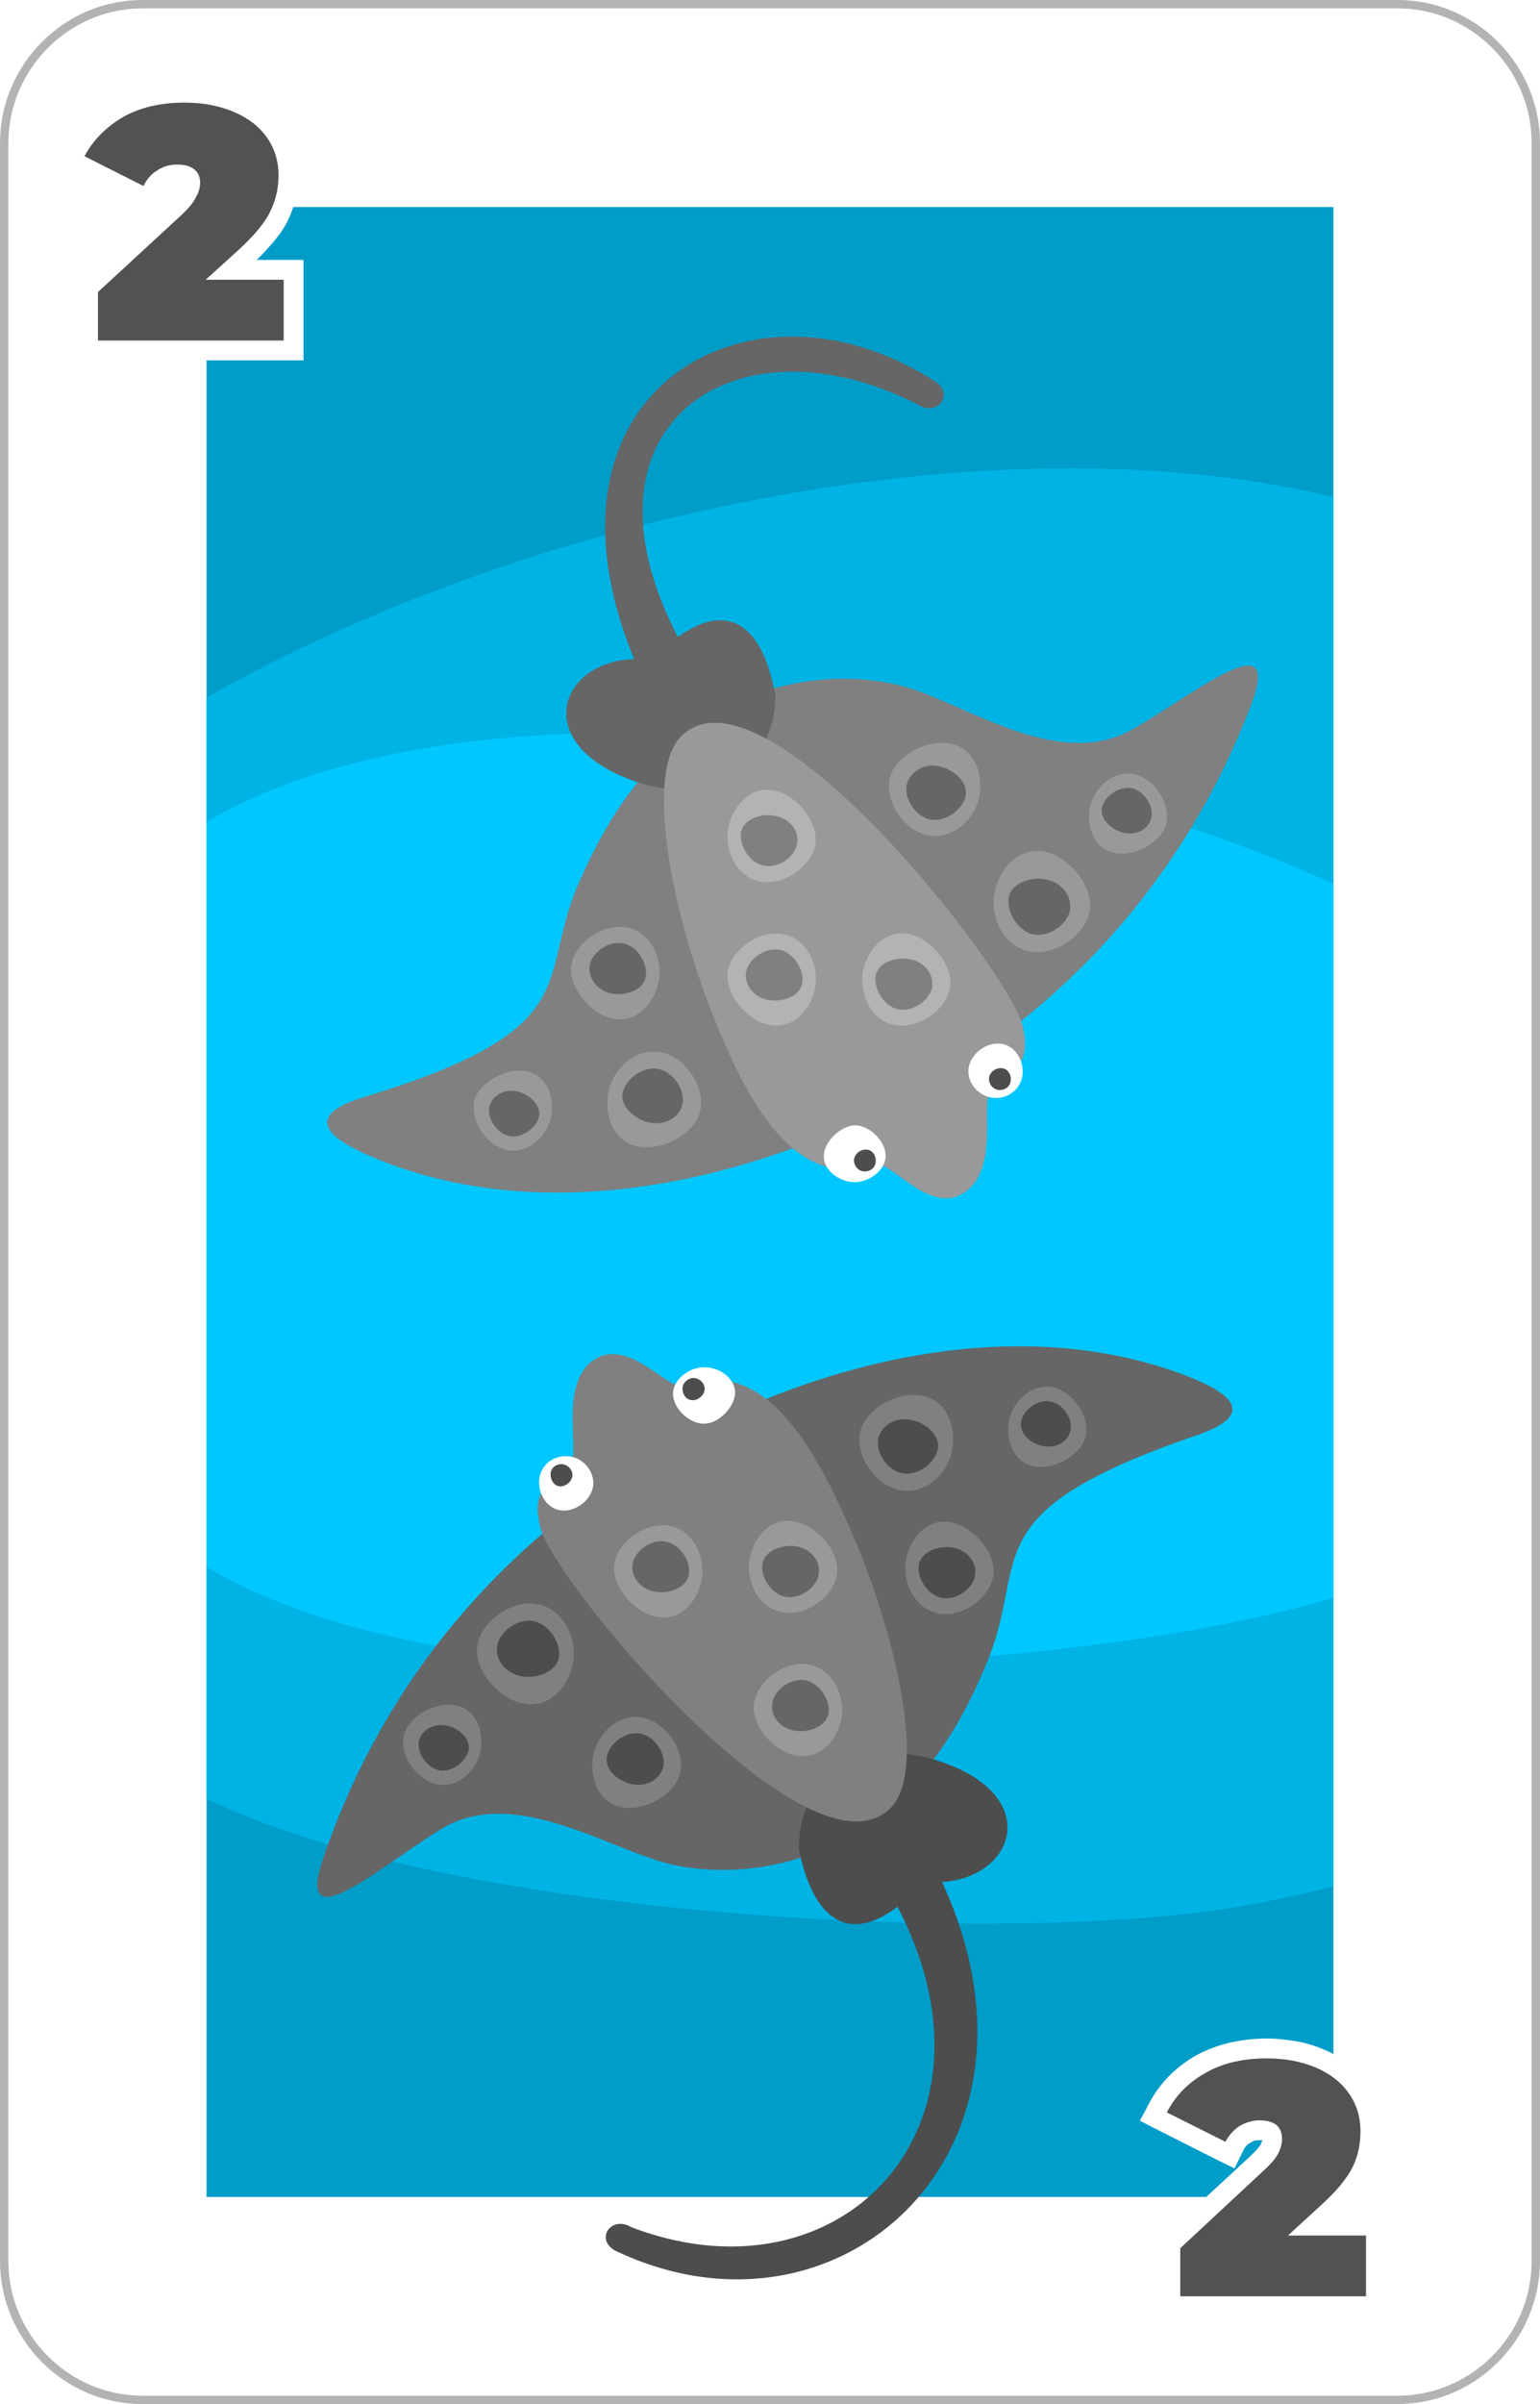 <svg width="182" height="284" viewBox="0 0 182 284" fill="none" xmlns="http://www.w3.org/2000/svg">
<path d="M165.177 0.5H16.823C7.837 0.5 0.5 7.906 0.5 16.907V267.094C0.5 276.094 7.837 283.5 16.823 283.5H165.177C174.163 283.5 181.5 276.094 181.5 267.094V16.907C181.5 7.906 174.163 0.5 165.177 0.5Z" stroke="black" stroke-opacity="0.3"/>
<path fill-rule="evenodd" clip-rule="evenodd" d="M24.401 24.461H157.599V259.539H24.401V24.461Z" fill="#009DC9"/>
<path fill-rule="evenodd" clip-rule="evenodd" d="M24.401 82.409C61.608 61.201 116.975 49.001 157.599 58.714V222.846C153.902 223.785 150.017 224.629 145.805 225.333C119.456 229.744 54.12 226.928 24.401 212.477V82.409Z" fill="#00B3E5"/>
<path fill-rule="evenodd" clip-rule="evenodd" d="M157.599 104.416C118.894 86.773 55.992 78.562 24.401 97.096V185.074C32.825 190.142 44.76 193.895 61.608 195.96C83.371 198.635 131.062 196.711 157.599 188.734V104.416Z" fill="#00C7FF"/>
<path fill-rule="evenodd" clip-rule="evenodd" d="M147.864 83.254C151.608 73.353 141.546 81.752 133.824 86.163C124.838 91.278 113.605 82.691 106.257 80.955C97.88 78.937 88.379 80.955 81.546 86.351C75.462 91.137 71.811 96.674 68.582 103.899C63.2 115.771 69.986 121.401 42.981 129.613C34.229 132.287 40.969 135.431 44.385 136.839C64.51 145.191 89.081 139.654 108.083 129.05C125.025 119.618 139.721 104.603 147.864 83.254Z" fill="#808080"/>
<path d="M82.856 79.969C83.371 81.002 80.704 82.597 79.674 83.113C78.644 83.629 77.427 83.207 76.913 82.175C59.502 47.499 87.817 30.279 110.563 45.106C112.81 46.608 110.75 49.282 108.457 47.781C85.758 36.191 64.604 51.722 82.856 79.969Z" fill="#666666"/>
<path fill-rule="evenodd" clip-rule="evenodd" d="M91.655 82.269C89.924 72.274 84.495 70.257 77.006 77.999C66.57 76.544 61.374 87.946 75.743 92.544C82.248 94.609 91.421 91.981 91.655 82.269Z" fill="#666666"/>
<path fill-rule="evenodd" clip-rule="evenodd" d="M80.563 86.914C90.345 77.436 119.596 114.926 120.906 121.401C121.608 124.873 120.86 125.906 116.975 129.284C115.945 130.223 118.098 138.152 113.98 140.874C109.861 143.642 105.321 137.073 103.543 137.636C94.089 140.639 88.566 130.786 84.261 119.947C79.112 106.949 76.257 91.043 80.563 86.914Z" fill="#999999"/>
<path fill-rule="evenodd" clip-rule="evenodd" d="M117.63 129.706C115.852 129.659 114.401 128.158 114.448 126.469C114.495 124.78 116.226 123.231 118.005 123.278C119.783 123.325 120.906 125.014 120.86 126.703C120.813 128.393 119.409 129.753 117.63 129.706Z" fill="white"/>
<path fill-rule="evenodd" clip-rule="evenodd" d="M118.145 128.768C117.443 128.768 116.881 128.158 116.881 127.454C116.881 126.75 117.583 126.14 118.332 126.187C119.034 126.187 119.502 126.891 119.456 127.548C119.456 128.252 118.894 128.768 118.145 128.768Z" fill="#4D4D4D"/>
<path fill-rule="evenodd" clip-rule="evenodd" d="M100.922 139.654C99.144 139.607 97.318 138.246 97.365 136.557C97.365 134.868 99.378 132.944 101.109 132.944C102.888 132.991 104.713 134.915 104.666 136.604C104.619 138.293 102.654 139.701 100.922 139.654Z" fill="white"/>
<path fill-rule="evenodd" clip-rule="evenodd" d="M102.186 138.387C101.484 138.387 100.922 137.777 100.922 137.073C100.922 136.416 101.624 135.759 102.373 135.806C103.075 135.806 103.543 136.51 103.496 137.167C103.496 137.871 102.934 138.387 102.186 138.387Z" fill="#4D4D4D"/>
<path fill-rule="evenodd" clip-rule="evenodd" d="M131.718 100.756C129.19 100.239 128.395 97.565 128.816 95.36C129.284 93.107 131.53 90.949 134.011 91.465C136.491 91.981 138.317 94.984 137.849 97.19C137.427 99.395 134.198 101.272 131.718 100.756Z" fill="#808080"/>
<path fill-rule="evenodd" clip-rule="evenodd" d="M132.888 98.409C131.39 98.081 129.986 96.767 130.22 95.453C130.501 94.093 132.232 92.826 133.73 93.107C135.228 93.436 136.351 95.219 136.07 96.532C135.836 97.893 134.385 98.691 132.888 98.409Z" fill="#333333"/>
<path fill-rule="evenodd" clip-rule="evenodd" d="M112.295 87.993C115.15 88.556 116.086 91.606 115.571 94.14C115.056 96.674 112.529 99.113 109.674 98.55C106.819 97.94 104.76 94.562 105.275 92.028C105.789 89.541 109.44 87.43 112.295 87.993Z" fill="#999999" stroke="#999999" stroke-width="0.288"/>
<path fill-rule="evenodd" clip-rule="evenodd" d="M110.938 90.668C112.669 90.996 114.261 92.497 113.98 93.999C113.652 95.547 111.686 97.002 109.955 96.674C108.27 96.298 107.006 94.281 107.287 92.779C107.615 91.278 109.253 90.292 110.938 90.668Z" fill="#666666" stroke="#666666" stroke-width="0.288"/>
<path fill-rule="evenodd" clip-rule="evenodd" d="M123.481 100.615C120.345 100.005 118.098 102.633 117.537 105.401C116.975 108.169 118.473 111.735 121.608 112.392C124.697 113.002 128.208 110.468 128.769 107.7C129.331 104.932 126.569 101.272 123.481 100.615Z" fill="#999999"/>
<path fill-rule="evenodd" clip-rule="evenodd" d="M123.668 103.899C121.796 103.524 119.549 104.322 119.222 105.964C118.894 107.653 120.251 109.952 122.076 110.375C123.949 110.75 126.101 109.249 126.429 107.606C126.757 105.917 125.54 104.275 123.668 103.899Z" fill="#666666"/>
<path fill-rule="evenodd" clip-rule="evenodd" d="M62.217 126.563C64.744 127.079 65.54 129.753 65.119 132.006C64.651 134.211 62.404 136.369 59.924 135.853C57.443 135.337 55.618 132.381 56.039 130.129C56.507 127.923 59.736 126.093 62.217 126.563Z" fill="#999999"/>
<path fill-rule="evenodd" clip-rule="evenodd" d="M61.047 128.909C62.544 129.237 63.949 130.551 63.715 131.865C63.434 133.225 61.702 134.492 60.204 134.211C58.707 133.882 57.584 132.146 57.818 130.786C58.098 129.472 59.549 128.627 61.047 128.909Z" fill="#666666"/>
<path fill-rule="evenodd" clip-rule="evenodd" d="M75.368 135.431C72.373 134.821 71.39 131.63 71.905 128.956C72.466 126.281 75.134 123.7 78.129 124.31C81.125 124.92 83.325 128.486 82.763 131.161C82.248 133.836 78.364 136.041 75.368 135.431Z" fill="#999999"/>
<path fill-rule="evenodd" clip-rule="evenodd" d="M76.772 132.616C74.994 132.24 73.262 130.692 73.59 129.096C73.917 127.454 76.023 125.906 77.802 126.281C79.627 126.657 80.984 128.768 80.657 130.41C80.329 132.006 78.597 132.991 76.772 132.616Z" fill="#666666"/>
<path fill-rule="evenodd" clip-rule="evenodd" d="M72.42 120.322C75.275 120.932 77.334 118.492 77.849 115.958C78.364 113.424 77.006 110.187 74.151 109.577C71.296 109.014 68.067 111.313 67.552 113.847C67.037 116.381 69.612 119.759 72.42 120.322Z" fill="#999999"/>
<path fill-rule="evenodd" clip-rule="evenodd" d="M72.232 117.366C73.964 117.694 76.023 116.944 76.304 115.442C76.632 113.941 75.368 111.782 73.683 111.454C71.998 111.078 70.033 112.439 69.705 113.988C69.424 115.489 70.548 116.991 72.232 117.366Z" fill="#666666"/>
<path fill-rule="evenodd" clip-rule="evenodd" d="M90.906 121.073C93.761 121.683 95.821 119.243 96.335 116.709C96.85 114.175 95.446 110.938 92.638 110.375C89.783 109.765 86.554 112.111 86.039 114.598C85.524 117.131 88.052 120.51 90.906 121.073Z" fill="#B3B3B3"/>
<path fill-rule="evenodd" clip-rule="evenodd" d="M90.719 118.117C92.404 118.445 94.51 117.741 94.791 116.193C95.119 114.692 93.855 112.58 92.17 112.205C90.438 111.876 88.519 113.237 88.192 114.738C87.864 116.24 89.034 117.788 90.719 118.117Z" fill="#808080"/>
<path fill-rule="evenodd" clip-rule="evenodd" d="M107.381 110.328C104.573 109.765 102.513 112.205 101.998 114.691C101.484 117.225 102.841 120.51 105.696 121.073C108.551 121.636 111.733 119.337 112.248 116.803C112.763 114.269 110.236 110.938 107.381 110.328Z" fill="#B3B3B3"/>
<path fill-rule="evenodd" clip-rule="evenodd" d="M107.615 113.331C105.883 112.955 103.824 113.706 103.496 115.207C103.215 116.756 104.432 118.867 106.164 119.243C107.849 119.571 109.814 118.21 110.142 116.709C110.423 115.161 109.3 113.659 107.615 113.331Z" fill="#808080"/>
<path fill-rule="evenodd" clip-rule="evenodd" d="M91.468 93.389C88.66 92.826 86.601 95.219 86.086 97.753C85.571 100.286 86.928 103.524 89.783 104.134C92.591 104.697 95.821 102.398 96.335 99.864C96.85 97.33 94.323 93.952 91.468 93.389Z" fill="#B3B3B3"/>
<path fill-rule="evenodd" clip-rule="evenodd" d="M91.655 96.392C89.97 96.017 87.911 96.767 87.584 98.269C87.303 99.77 88.519 101.929 90.251 102.257C91.936 102.633 93.902 101.272 94.183 99.723C94.51 98.222 93.387 96.72 91.655 96.392Z" fill="#808080"/>
<path fill-rule="evenodd" clip-rule="evenodd" d="M131.718 100.756C129.19 100.239 128.395 97.565 128.816 95.36C129.284 93.107 131.53 90.949 134.011 91.465C136.491 91.981 138.317 94.984 137.849 97.19C137.427 99.395 134.198 101.272 131.718 100.756Z" fill="#999999"/>
<path fill-rule="evenodd" clip-rule="evenodd" d="M132.888 98.409C131.39 98.081 129.986 96.767 130.22 95.453C130.501 94.093 132.232 92.826 133.73 93.107C135.228 93.436 136.351 95.219 136.07 96.532C135.836 97.893 134.385 98.691 132.888 98.409Z" fill="#666666"/>
<path fill-rule="evenodd" clip-rule="evenodd" d="M16.866 1H165.134C173.886 1 181 8.179 181 16.907V267.094C181 275.868 173.886 283 165.134 283H16.866C8.161 283 1 275.868 1 267.094V16.907C1 8.179 8.161 1 16.866 1ZM24.401 24.461H157.599V259.539H24.401V24.461Z" fill="white"/>
<path d="M35.867 33.048V40.227V42.573H33.527H11.577H9.237V40.227V34.502V33.517L9.986 32.813L19.908 23.663V23.616C20.282 23.288 20.563 22.959 20.75 22.725C20.938 22.537 21.078 22.349 21.125 22.209C21.172 22.068 21.218 21.974 21.265 21.833V21.786C21.172 21.786 21.078 21.786 20.984 21.786C20.75 21.786 20.563 21.786 20.376 21.833C20.189 21.88 20.002 21.974 19.814 22.068C19.674 22.162 19.534 22.302 19.393 22.443C19.253 22.584 19.159 22.772 19.066 23.006L18.036 25.118L15.883 24.039L8.956 20.566L6.803 19.487L7.927 17.376C8.535 16.203 9.331 15.123 10.22 14.185C11.156 13.293 12.232 12.496 13.402 11.792C14.619 11.088 15.93 10.619 17.334 10.244C18.738 9.962 20.236 9.774 21.827 9.774C23.044 9.774 24.214 9.868 25.337 10.103C26.46 10.29 27.49 10.619 28.473 11.041C29.502 11.463 30.438 11.98 31.234 12.637C32.076 13.247 32.779 13.997 33.387 14.842C33.995 15.687 34.463 16.625 34.791 17.61C35.119 18.596 35.259 19.628 35.259 20.707C35.259 22.584 34.838 24.32 34.042 26.009C33.668 26.807 33.059 27.698 32.31 28.59C31.749 29.247 31.094 29.951 30.345 30.701H33.527H35.867V33.048ZM31.187 37.88V35.394H24.307H18.27L22.716 31.311L26.647 27.745V27.698C27.49 26.948 28.192 26.244 28.753 25.587C29.221 24.977 29.596 24.461 29.83 23.945C30.345 22.959 30.579 21.88 30.579 20.707C30.579 20.097 30.485 19.534 30.345 19.018C30.158 18.502 29.924 17.986 29.596 17.563C29.268 17.094 28.847 16.672 28.379 16.297C27.911 15.921 27.349 15.593 26.694 15.358C25.992 15.03 25.29 14.842 24.494 14.701C23.699 14.56 22.81 14.466 21.827 14.466C20.563 14.466 19.44 14.607 18.41 14.842C17.381 15.076 16.491 15.405 15.696 15.874C14.9 16.297 14.198 16.86 13.59 17.47L13.449 17.61L16.257 19.018C16.585 18.643 17.006 18.361 17.427 18.079C17.989 17.751 18.551 17.516 19.112 17.329C19.721 17.141 20.376 17.094 20.984 17.094C21.64 17.094 22.201 17.141 22.763 17.329C23.418 17.47 23.98 17.798 24.448 18.173C24.962 18.596 25.337 19.112 25.618 19.722V19.769C25.852 20.332 25.992 20.942 25.992 21.599C25.992 22.068 25.899 22.537 25.805 23.006C25.665 23.429 25.524 23.851 25.29 24.32C25.056 24.742 24.775 25.212 24.354 25.728C23.98 26.15 23.558 26.572 23.09 27.042H23.044L13.917 35.534V37.88H31.187Z" fill="white"/>
<path d="M33.527 33.047V40.227H11.577V34.502L21.499 25.352C22.342 24.555 22.903 23.851 23.184 23.241C23.512 22.678 23.652 22.115 23.652 21.599C23.652 20.895 23.418 20.379 22.95 20.003C22.482 19.628 21.827 19.44 20.984 19.44C20.142 19.44 19.346 19.628 18.644 20.097C17.895 20.519 17.334 21.176 16.959 21.974L9.986 18.455C11.016 16.531 12.56 14.983 14.572 13.81C16.585 12.684 18.972 12.12 21.827 12.12C23.98 12.12 25.899 12.496 27.583 13.2C29.268 13.903 30.579 14.889 31.515 16.203C32.451 17.516 32.919 19.018 32.919 20.707C32.919 22.209 32.591 23.663 31.936 24.977C31.328 26.291 30.064 27.792 28.239 29.482L24.307 33.047H33.527Z" fill="#525252"/>
<path d="M163.777 264.09V271.269V273.616H161.437H139.487H137.147V271.269V265.592V264.56L137.895 263.856L147.771 254.706C148.145 254.331 148.473 254.049 148.66 253.768C148.847 253.58 148.941 253.392 149.034 253.298H148.988C149.081 253.158 149.128 253.017 149.175 252.876V252.829C149.081 252.829 148.988 252.829 148.847 252.829C148.66 252.829 148.473 252.829 148.285 252.876C148.098 252.97 147.911 253.017 147.724 253.158C147.583 253.251 147.396 253.345 147.303 253.486C147.162 253.627 147.022 253.815 146.928 254.049L145.899 256.161L143.793 255.128L136.819 251.609L134.713 250.53L135.836 248.419C136.445 247.245 137.24 246.213 138.129 245.275C139.066 244.336 140.095 243.539 141.312 242.835C142.529 242.178 143.839 241.662 145.243 241.333C146.647 241.005 148.145 240.817 149.736 240.817C150.906 240.817 152.076 240.958 153.2 241.146C154.323 241.333 155.399 241.662 156.382 242.084C157.412 242.506 158.348 243.069 159.144 243.679C159.986 244.289 160.688 245.04 161.296 245.885C161.905 246.776 162.373 247.668 162.7 248.653C162.981 249.638 163.122 250.671 163.122 251.75C163.122 253.627 162.747 255.41 161.952 257.052C161.53 257.85 160.969 258.741 160.22 259.633C159.658 260.337 159.003 261.04 158.254 261.744H161.437H163.777V264.09ZM159.097 268.923V266.437H152.217H146.133L150.626 262.354L154.557 258.788C155.399 258.037 156.101 257.287 156.663 256.63C157.131 256.067 157.505 255.504 157.739 255.035C158.207 254.002 158.441 252.923 158.441 251.75C158.441 251.14 158.395 250.577 158.207 250.061C158.067 249.545 157.833 249.075 157.505 248.606C157.178 248.137 156.757 247.762 156.289 247.386C155.774 247.011 155.212 246.682 154.557 246.401C153.902 246.119 153.153 245.885 152.357 245.744C151.562 245.603 150.719 245.509 149.736 245.509C148.473 245.509 147.349 245.65 146.32 245.885C145.29 246.119 144.401 246.448 143.605 246.917C142.81 247.386 142.061 247.902 141.452 248.559L141.359 248.653L144.12 250.061C144.495 249.732 144.869 249.404 145.337 249.169C145.852 248.794 146.46 248.559 147.022 248.372C147.63 248.231 148.239 248.137 148.847 248.137C149.502 248.137 150.111 248.231 150.626 248.372C151.281 248.559 151.842 248.841 152.357 249.263C152.872 249.685 153.246 250.202 153.527 250.812H153.481C153.761 251.375 153.855 251.985 153.855 252.641C153.855 253.111 153.808 253.58 153.668 254.049C153.574 254.471 153.434 254.941 153.2 255.363C152.966 255.832 152.638 256.301 152.264 256.771C151.889 257.193 151.468 257.662 151 258.084L150.953 258.131L141.827 266.577V268.923H159.097Z" fill="white"/>
<path d="M161.437 264.091V271.27H139.487V265.592L149.362 256.395C150.251 255.598 150.813 254.894 151.094 254.331C151.374 253.768 151.515 253.205 151.515 252.642C151.515 251.938 151.281 251.422 150.86 251.046C150.392 250.671 149.736 250.483 148.847 250.483C148.051 250.483 147.256 250.718 146.507 251.14C145.805 251.609 145.243 252.219 144.822 253.017L137.895 249.545C138.925 247.574 140.423 246.026 142.435 244.9C144.448 243.727 146.881 243.163 149.736 243.163C151.889 243.163 153.808 243.539 155.493 244.243C157.131 244.946 158.442 245.932 159.378 247.246C160.314 248.559 160.782 250.061 160.782 251.75C160.782 253.299 160.501 254.706 159.846 256.02C159.19 257.334 157.973 258.835 156.101 260.525L152.217 264.091H161.437Z" fill="#525252"/>
<path fill-rule="evenodd" clip-rule="evenodd" d="M38.208 219.468C34.791 229.509 44.573 220.735 52.108 216.09C60.906 210.694 72.466 218.858 79.814 220.359C88.285 222.049 97.74 219.749 104.385 214.119C110.282 209.098 113.746 203.468 116.741 196.148C121.655 184.042 114.729 178.693 141.452 169.543C150.111 166.587 143.231 163.678 139.768 162.364C119.362 154.763 95.025 161.097 76.351 172.358C59.783 182.353 45.602 197.837 38.208 219.468Z" fill="#666666"/>
<path d="M103.262 220.547C102.7 219.515 105.368 217.825 106.351 217.262C107.334 216.746 108.598 217.122 109.159 218.107C128.442 252.031 100.173 279.105 72.607 265.826C70.314 264.419 72.279 261.697 74.619 263.105C100.735 273.099 122.123 248.7 103.262 220.547Z" fill="#4D4D4D"/>
<path fill-rule="evenodd" clip-rule="evenodd" d="M94.417 218.529C96.476 228.477 101.998 230.307 109.206 222.283C119.69 223.362 124.463 211.82 109.955 207.737C103.403 205.86 94.276 208.817 94.417 218.529Z" fill="#4D4D4D"/>
<path fill-rule="evenodd" clip-rule="evenodd" d="M105.321 213.509C95.867 223.315 65.353 186.857 63.855 180.429C63.013 177.004 63.715 175.924 67.505 172.405C68.488 171.467 66.101 163.584 70.08 160.722C74.151 157.813 78.878 164.241 80.61 163.631C89.97 160.299 95.821 169.918 100.501 180.663C106.07 193.473 109.487 209.239 105.321 213.509Z" fill="#808080"/>
<path fill-rule="evenodd" clip-rule="evenodd" d="M66.85 172.03C68.629 171.983 70.079 173.484 70.126 175.174C70.126 176.863 68.442 178.411 66.663 178.458C64.885 178.458 63.715 176.816 63.715 175.127C63.668 173.438 65.025 172.03 66.85 172.03Z" fill="white"/>
<path fill-rule="evenodd" clip-rule="evenodd" d="M66.335 172.968C67.037 172.968 67.646 173.578 67.646 174.235C67.646 174.939 66.991 175.549 66.242 175.596C65.54 175.596 65.072 174.892 65.072 174.235C65.025 173.532 65.587 172.968 66.335 172.968Z" fill="#4D4D4D"/>
<path fill-rule="evenodd" clip-rule="evenodd" d="M83.184 161.519C84.963 161.473 86.835 162.786 86.881 164.476C86.881 166.165 84.963 168.182 83.231 168.182C81.452 168.229 79.534 166.352 79.534 164.663C79.534 162.974 81.452 161.519 83.184 161.519Z" fill="white"/>
<path fill-rule="evenodd" clip-rule="evenodd" d="M81.92 162.786C82.669 162.786 83.278 163.396 83.278 164.053C83.278 164.757 82.576 165.414 81.874 165.414C81.125 165.414 80.657 164.757 80.657 164.053C80.657 163.396 81.218 162.833 81.92 162.786Z" fill="#4D4D4D"/>
<path fill-rule="evenodd" clip-rule="evenodd" d="M53.746 201.45C56.273 201.872 57.162 204.5 56.788 206.752C56.413 209.004 54.261 211.21 51.78 210.787C49.253 210.365 47.334 207.456 47.708 205.204C48.083 202.951 51.218 201.028 53.746 201.45Z" fill="#808080"/>
<path fill-rule="evenodd" clip-rule="evenodd" d="M52.669 203.843C54.167 204.078 55.618 205.344 55.384 206.705C55.15 208.019 53.465 209.38 51.967 209.145C50.47 208.864 49.3 207.127 49.487 205.814C49.721 204.453 51.125 203.561 52.669 203.843Z" fill="#333333"/>
<path fill-rule="evenodd" clip-rule="evenodd" d="M73.59 213.509C70.735 213.04 69.658 210.037 70.08 207.503C70.548 204.922 72.981 202.388 75.836 202.905C78.691 203.374 80.891 206.705 80.423 209.239C80.002 211.773 76.445 213.978 73.59 213.509Z" fill="#808080"/>
<path fill-rule="evenodd" clip-rule="evenodd" d="M74.807 210.787C73.122 210.506 71.437 209.098 71.718 207.55C71.952 206.048 73.871 204.5 75.602 204.782C77.334 205.063 78.644 207.034 78.41 208.582C78.129 210.084 76.538 211.116 74.807 210.787Z" fill="#4D4D4D"/>
<path fill-rule="evenodd" clip-rule="evenodd" d="M61.983 201.262C65.119 201.825 67.272 199.057 67.74 196.288C68.207 193.52 66.569 190.001 63.434 189.485C60.345 188.969 56.881 191.596 56.413 194.365C55.945 197.18 58.847 200.746 61.983 201.262Z" fill="#808080"/>
<path fill-rule="evenodd" clip-rule="evenodd" d="M61.655 198.024C63.527 198.353 65.774 197.461 66.055 195.772C66.335 194.13 64.885 191.831 63.013 191.502C61.14 191.174 59.034 192.769 58.754 194.411C58.473 196.101 59.783 197.696 61.655 198.024Z" fill="#4D4D4D"/>
<path fill-rule="evenodd" clip-rule="evenodd" d="M122.31 173.25C119.783 172.827 118.847 170.153 119.222 167.948C119.596 165.695 121.796 163.443 124.276 163.865C126.803 164.335 128.722 167.244 128.348 169.449C127.974 171.701 124.791 173.672 122.31 173.25Z" fill="#808080"/>
<path fill-rule="evenodd" clip-rule="evenodd" d="M123.387 170.857C121.889 170.622 120.438 169.355 120.672 167.995C120.86 166.634 122.591 165.273 124.089 165.555C125.587 165.789 126.757 167.525 126.523 168.886C126.335 170.247 124.931 171.091 123.387 170.857Z" fill="#4D4D4D"/>
<path fill-rule="evenodd" clip-rule="evenodd" d="M108.878 164.851C111.874 165.32 112.997 168.511 112.529 171.232C112.108 173.907 109.487 176.581 106.491 176.065C103.449 175.549 101.156 172.03 101.624 169.355C102.045 166.681 105.836 164.335 108.878 164.851Z" fill="#808080"/>
<path fill-rule="evenodd" clip-rule="evenodd" d="M107.568 167.713C109.346 167.995 111.125 169.543 110.844 171.138C110.563 172.734 108.551 174.376 106.725 174.048C104.9 173.766 103.496 171.654 103.777 170.059C104.058 168.464 105.743 167.385 107.568 167.713Z" fill="#4D4D4D"/>
<path fill-rule="evenodd" clip-rule="evenodd" d="M112.295 179.819C109.44 179.35 107.474 181.837 107.053 184.37C106.632 186.951 108.129 190.142 110.984 190.611C113.839 191.127 116.975 188.687 117.396 186.153C117.817 183.62 115.15 180.335 112.295 179.819Z" fill="#808080"/>
<path fill-rule="evenodd" clip-rule="evenodd" d="M112.622 182.822C110.891 182.541 108.832 183.338 108.598 184.84C108.317 186.388 109.627 188.453 111.359 188.781C113.091 189.063 115.009 187.608 115.243 186.107C115.477 184.558 114.307 183.104 112.622 182.822Z" fill="#4D4D4D"/>
<path fill-rule="evenodd" clip-rule="evenodd" d="M93.808 179.725C90.953 179.209 88.987 181.743 88.566 184.277C88.145 186.81 89.643 190.001 92.498 190.47C95.353 190.986 98.488 188.546 98.909 186.013C99.331 183.479 96.663 180.194 93.808 179.725Z" fill="#999999"/>
<path fill-rule="evenodd" clip-rule="evenodd" d="M94.136 182.681C92.404 182.4 90.345 183.197 90.111 184.746C89.83 186.247 91.14 188.359 92.872 188.64C94.604 188.922 96.523 187.514 96.757 185.966C97.037 184.464 95.821 182.963 94.136 182.681Z" fill="#666666"/>
<path fill-rule="evenodd" clip-rule="evenodd" d="M77.708 191.033C80.563 191.502 82.529 189.016 82.95 186.482C83.371 183.901 81.92 180.71 79.066 180.241C76.211 179.772 73.028 182.165 72.607 184.699C72.186 187.28 74.853 190.517 77.708 191.033Z" fill="#999999"/>
<path fill-rule="evenodd" clip-rule="evenodd" d="M77.427 188.03C79.112 188.359 81.172 187.514 81.406 186.013C81.686 184.464 80.376 182.4 78.644 182.118C76.913 181.79 75.04 183.244 74.76 184.746C74.526 186.294 75.696 187.749 77.427 188.03Z" fill="#666666"/>
<path fill-rule="evenodd" clip-rule="evenodd" d="M94.183 207.409C97.037 207.878 99.05 205.391 99.471 202.858C99.892 200.324 98.395 197.133 95.54 196.617C92.685 196.148 89.549 198.588 89.128 201.121C88.66 203.655 91.328 206.94 94.183 207.409Z" fill="#999999"/>
<path fill-rule="evenodd" clip-rule="evenodd" d="M93.902 204.453C95.633 204.734 97.646 203.937 97.927 202.388C98.161 200.887 96.85 198.775 95.119 198.494C93.434 198.212 91.515 199.62 91.281 201.168C91 202.67 92.17 204.171 93.902 204.453Z" fill="#666666"/>
<path fill-rule="evenodd" clip-rule="evenodd" d="M53.746 201.45C56.273 201.872 57.162 204.5 56.788 206.752C56.413 209.004 54.261 211.21 51.78 210.787C49.253 210.365 47.334 207.456 47.708 205.204C48.083 202.951 51.218 201.028 53.746 201.45Z" fill="#808080"/>
<path fill-rule="evenodd" clip-rule="evenodd" d="M52.669 203.843C54.167 204.078 55.618 205.344 55.384 206.705C55.15 208.019 53.465 209.38 51.967 209.145C50.47 208.864 49.3 207.127 49.487 205.814C49.721 204.453 51.125 203.561 52.669 203.843Z" fill="#4D4D4D"/>
</svg>
